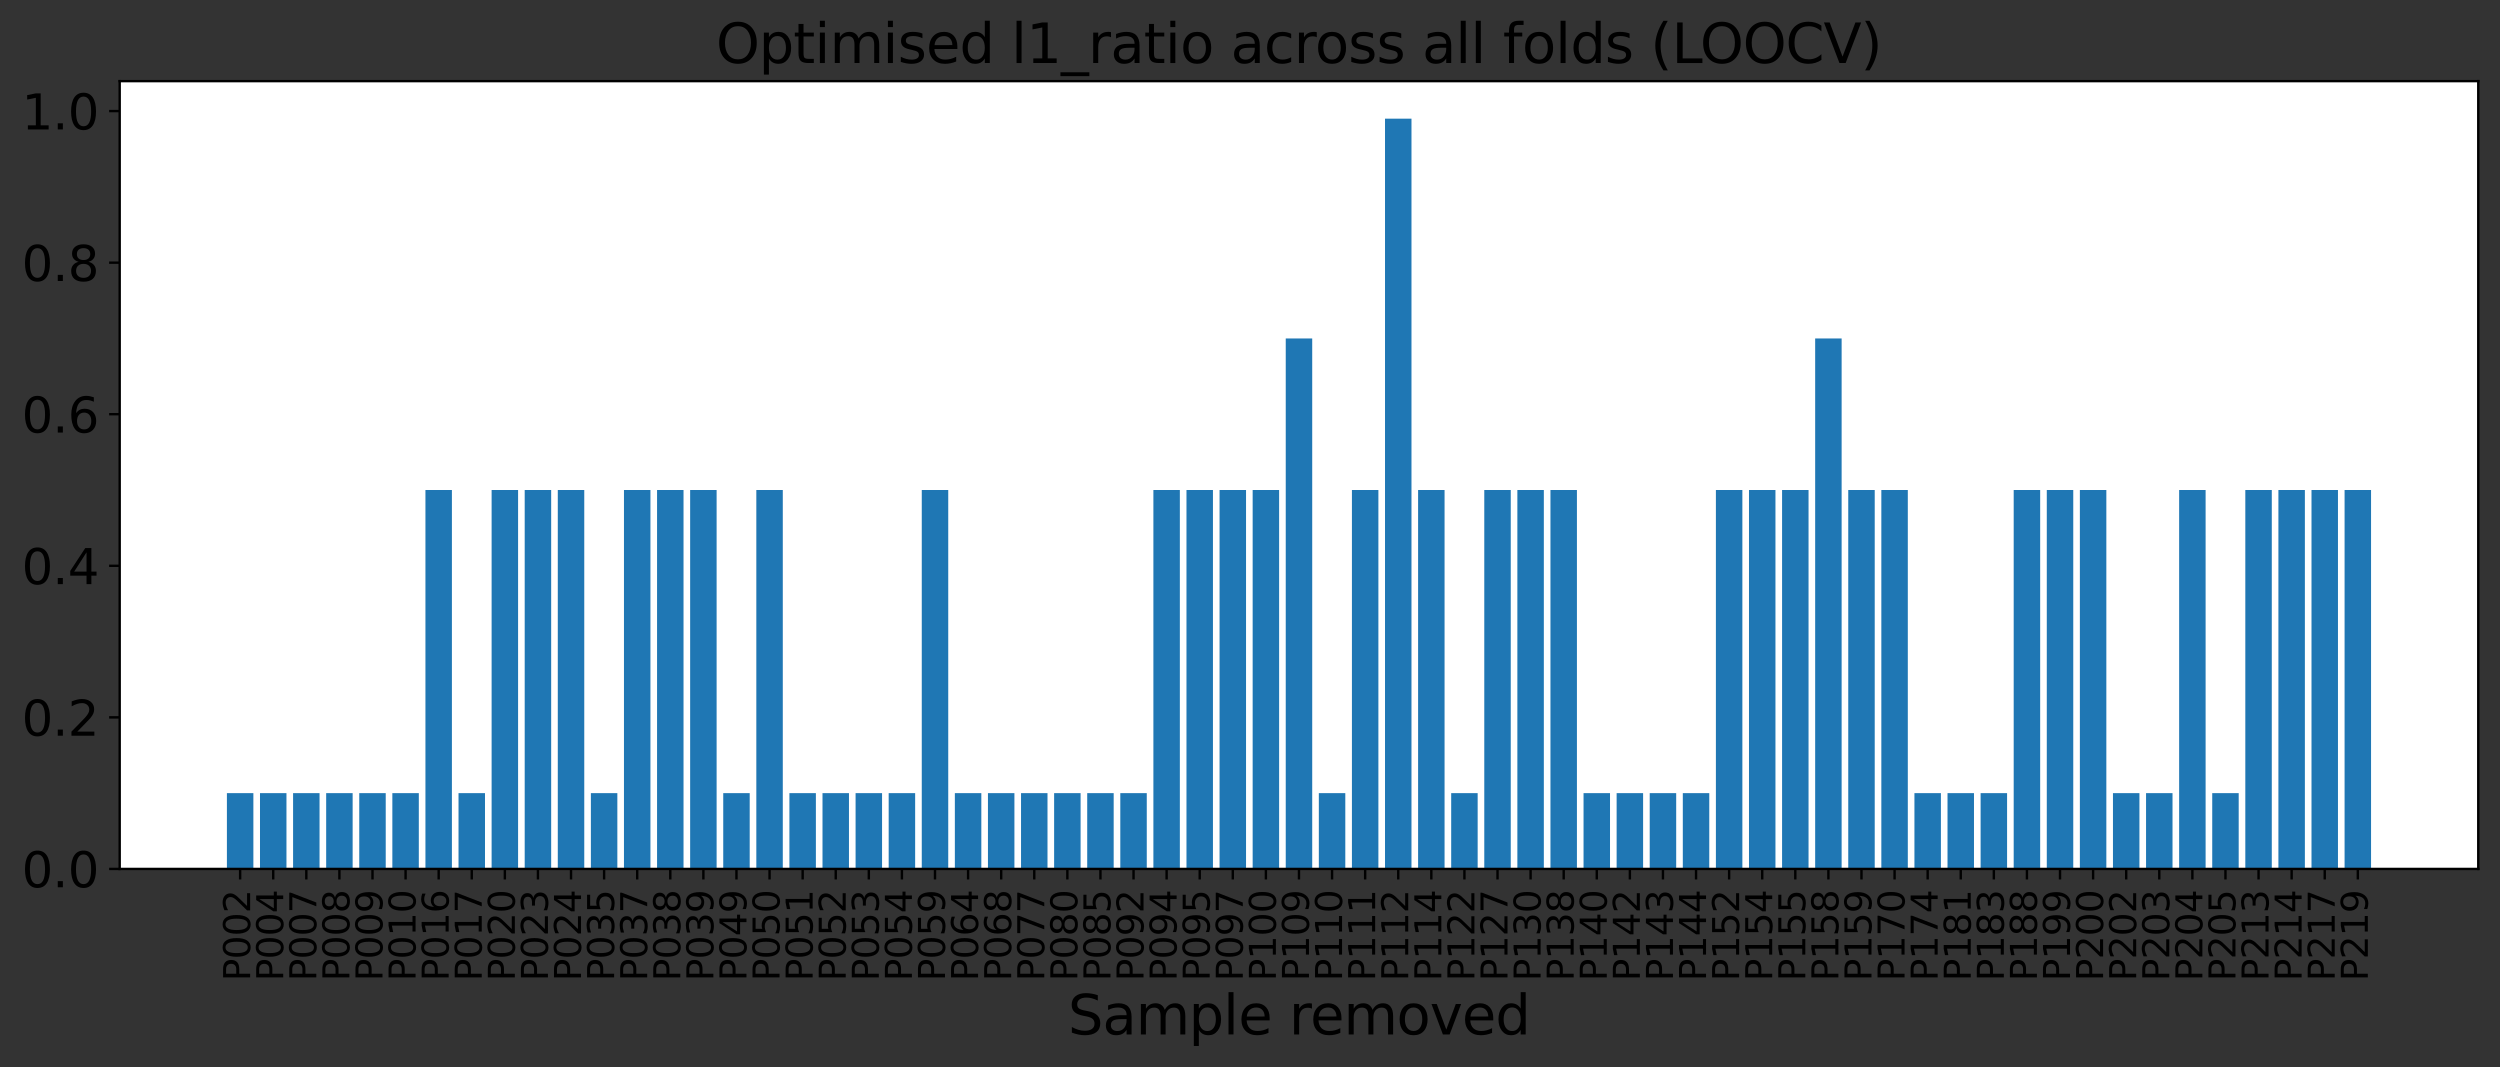 <?xml version="1.0" encoding="utf-8" standalone="no"?>
<!DOCTYPE svg PUBLIC "-//W3C//DTD SVG 1.1//EN"
  "http://www.w3.org/Graphics/SVG/1.1/DTD/svg11.dtd">
<svg xmlns:xlink="http://www.w3.org/1999/xlink" width="828.045pt" height="353.566pt" viewBox="0 0 828.045 353.566" xmlns="http://www.w3.org/2000/svg" version="1.1">
 <rect x="0" y="0" width="828.045" height="353.566" fill="#333333" stroke="none"/>
 <defs>
  <style type="text/css">*{stroke-linejoin: round; stroke-linecap: butt}</style>
 </defs>
 <g id="figure_1">
  <g id="patch_1">
   <path d="M 0 353.566 
L 828.045 353.566 
L 828.045 -0 
L 0 -0 
L 0 353.566 
z
" style="fill: none"/>
  </g>
  <g id="axes_1">
   <g id="patch_2">
    <path d="M 39.645 287.805 
L 820.845 287.805 
L 820.845 26.877 
L 39.645 26.877 
z
" style="fill: #ffffff"/>
   </g>
   <g id="patch_3">
    <path d="M 75.154 287.805 
L 83.922 287.805 
L 83.922 262.704 
L 75.154 262.704 
z
" clip-path="url(#p8ad2b283ba)" style="fill: #1f77b4"/>
   </g>
   <g id="patch_4">
    <path d="M 86.114 287.805 
L 94.881 287.805 
L 94.881 262.704 
L 86.114 262.704 
z
" clip-path="url(#p8ad2b283ba)" style="fill: #1f77b4"/>
   </g>
   <g id="patch_5">
    <path d="M 97.073 287.805 
L 105.841 287.805 
L 105.841 262.704 
L 97.073 262.704 
z
" clip-path="url(#p8ad2b283ba)" style="fill: #1f77b4"/>
   </g>
   <g id="patch_6">
    <path d="M 108.033 287.805 
L 116.801 287.805 
L 116.801 262.704 
L 108.033 262.704 
z
" clip-path="url(#p8ad2b283ba)" style="fill: #1f77b4"/>
   </g>
   <g id="patch_7">
    <path d="M 118.992 287.805 
L 127.76 287.805 
L 127.76 262.704 
L 118.992 262.704 
z
" clip-path="url(#p8ad2b283ba)" style="fill: #1f77b4"/>
   </g>
   <g id="patch_8">
    <path d="M 129.952 287.805 
L 138.72 287.805 
L 138.72 262.704 
L 129.952 262.704 
z
" clip-path="url(#p8ad2b283ba)" style="fill: #1f77b4"/>
   </g>
   <g id="patch_9">
    <path d="M 140.912 287.805 
L 149.679 287.805 
L 149.679 162.299 
L 140.912 162.299 
z
" clip-path="url(#p8ad2b283ba)" style="fill: #1f77b4"/>
   </g>
   <g id="patch_10">
    <path d="M 151.871 287.805 
L 160.639 287.805 
L 160.639 262.704 
L 151.871 262.704 
z
" clip-path="url(#p8ad2b283ba)" style="fill: #1f77b4"/>
   </g>
   <g id="patch_11">
    <path d="M 162.831 287.805 
L 171.599 287.805 
L 171.599 162.299 
L 162.831 162.299 
z
" clip-path="url(#p8ad2b283ba)" style="fill: #1f77b4"/>
   </g>
   <g id="patch_12">
    <path d="M 173.79 287.805 
L 182.558 287.805 
L 182.558 162.299 
L 173.79 162.299 
z
" clip-path="url(#p8ad2b283ba)" style="fill: #1f77b4"/>
   </g>
   <g id="patch_13">
    <path d="M 184.75 287.805 
L 193.518 287.805 
L 193.518 162.299 
L 184.75 162.299 
z
" clip-path="url(#p8ad2b283ba)" style="fill: #1f77b4"/>
   </g>
   <g id="patch_14">
    <path d="M 195.71 287.805 
L 204.477 287.805 
L 204.477 262.704 
L 195.71 262.704 
z
" clip-path="url(#p8ad2b283ba)" style="fill: #1f77b4"/>
   </g>
   <g id="patch_15">
    <path d="M 206.669 287.805 
L 215.437 287.805 
L 215.437 162.299 
L 206.669 162.299 
z
" clip-path="url(#p8ad2b283ba)" style="fill: #1f77b4"/>
   </g>
   <g id="patch_16">
    <path d="M 217.629 287.805 
L 226.397 287.805 
L 226.397 162.299 
L 217.629 162.299 
z
" clip-path="url(#p8ad2b283ba)" style="fill: #1f77b4"/>
   </g>
   <g id="patch_17">
    <path d="M 228.588 287.805 
L 237.356 287.805 
L 237.356 162.299 
L 228.588 162.299 
z
" clip-path="url(#p8ad2b283ba)" style="fill: #1f77b4"/>
   </g>
   <g id="patch_18">
    <path d="M 239.548 287.805 
L 248.316 287.805 
L 248.316 262.704 
L 239.548 262.704 
z
" clip-path="url(#p8ad2b283ba)" style="fill: #1f77b4"/>
   </g>
   <g id="patch_19">
    <path d="M 250.508 287.805 
L 259.275 287.805 
L 259.275 162.299 
L 250.508 162.299 
z
" clip-path="url(#p8ad2b283ba)" style="fill: #1f77b4"/>
   </g>
   <g id="patch_20">
    <path d="M 261.467 287.805 
L 270.235 287.805 
L 270.235 262.704 
L 261.467 262.704 
z
" clip-path="url(#p8ad2b283ba)" style="fill: #1f77b4"/>
   </g>
   <g id="patch_21">
    <path d="M 272.427 287.805 
L 281.194 287.805 
L 281.194 262.704 
L 272.427 262.704 
z
" clip-path="url(#p8ad2b283ba)" style="fill: #1f77b4"/>
   </g>
   <g id="patch_22">
    <path d="M 283.386 287.805 
L 292.154 287.805 
L 292.154 262.704 
L 283.386 262.704 
z
" clip-path="url(#p8ad2b283ba)" style="fill: #1f77b4"/>
   </g>
   <g id="patch_23">
    <path d="M 294.346 287.805 
L 303.114 287.805 
L 303.114 262.704 
L 294.346 262.704 
z
" clip-path="url(#p8ad2b283ba)" style="fill: #1f77b4"/>
   </g>
   <g id="patch_24">
    <path d="M 305.306 287.805 
L 314.073 287.805 
L 314.073 162.299 
L 305.306 162.299 
z
" clip-path="url(#p8ad2b283ba)" style="fill: #1f77b4"/>
   </g>
   <g id="patch_25">
    <path d="M 316.265 287.805 
L 325.033 287.805 
L 325.033 262.704 
L 316.265 262.704 
z
" clip-path="url(#p8ad2b283ba)" style="fill: #1f77b4"/>
   </g>
   <g id="patch_26">
    <path d="M 327.225 287.805 
L 335.992 287.805 
L 335.992 262.704 
L 327.225 262.704 
z
" clip-path="url(#p8ad2b283ba)" style="fill: #1f77b4"/>
   </g>
   <g id="patch_27">
    <path d="M 338.184 287.805 
L 346.952 287.805 
L 346.952 262.704 
L 338.184 262.704 
z
" clip-path="url(#p8ad2b283ba)" style="fill: #1f77b4"/>
   </g>
   <g id="patch_28">
    <path d="M 349.144 287.805 
L 357.912 287.805 
L 357.912 262.704 
L 349.144 262.704 
z
" clip-path="url(#p8ad2b283ba)" style="fill: #1f77b4"/>
   </g>
   <g id="patch_29">
    <path d="M 360.104 287.805 
L 368.871 287.805 
L 368.871 262.704 
L 360.104 262.704 
z
" clip-path="url(#p8ad2b283ba)" style="fill: #1f77b4"/>
   </g>
   <g id="patch_30">
    <path d="M 371.063 287.805 
L 379.831 287.805 
L 379.831 262.704 
L 371.063 262.704 
z
" clip-path="url(#p8ad2b283ba)" style="fill: #1f77b4"/>
   </g>
   <g id="patch_31">
    <path d="M 382.023 287.805 
L 390.79 287.805 
L 390.79 162.299 
L 382.023 162.299 
z
" clip-path="url(#p8ad2b283ba)" style="fill: #1f77b4"/>
   </g>
   <g id="patch_32">
    <path d="M 392.982 287.805 
L 401.75 287.805 
L 401.75 162.299 
L 392.982 162.299 
z
" clip-path="url(#p8ad2b283ba)" style="fill: #1f77b4"/>
   </g>
   <g id="patch_33">
    <path d="M 403.942 287.805 
L 412.71 287.805 
L 412.71 162.299 
L 403.942 162.299 
z
" clip-path="url(#p8ad2b283ba)" style="fill: #1f77b4"/>
   </g>
   <g id="patch_34">
    <path d="M 414.902 287.805 
L 423.669 287.805 
L 423.669 162.299 
L 414.902 162.299 
z
" clip-path="url(#p8ad2b283ba)" style="fill: #1f77b4"/>
   </g>
   <g id="patch_35">
    <path d="M 425.861 287.805 
L 434.629 287.805 
L 434.629 112.096 
L 425.861 112.096 
z
" clip-path="url(#p8ad2b283ba)" style="fill: #1f77b4"/>
   </g>
   <g id="patch_36">
    <path d="M 436.821 287.805 
L 445.588 287.805 
L 445.588 262.704 
L 436.821 262.704 
z
" clip-path="url(#p8ad2b283ba)" style="fill: #1f77b4"/>
   </g>
   <g id="patch_37">
    <path d="M 447.78 287.805 
L 456.548 287.805 
L 456.548 162.299 
L 447.78 162.299 
z
" clip-path="url(#p8ad2b283ba)" style="fill: #1f77b4"/>
   </g>
   <g id="patch_38">
    <path d="M 458.74 287.805 
L 467.508 287.805 
L 467.508 39.302 
L 458.74 39.302 
z
" clip-path="url(#p8ad2b283ba)" style="fill: #1f77b4"/>
   </g>
   <g id="patch_39">
    <path d="M 469.7 287.805 
L 478.467 287.805 
L 478.467 162.299 
L 469.7 162.299 
z
" clip-path="url(#p8ad2b283ba)" style="fill: #1f77b4"/>
   </g>
   <g id="patch_40">
    <path d="M 480.659 287.805 
L 489.427 287.805 
L 489.427 262.704 
L 480.659 262.704 
z
" clip-path="url(#p8ad2b283ba)" style="fill: #1f77b4"/>
   </g>
   <g id="patch_41">
    <path d="M 491.619 287.805 
L 500.386 287.805 
L 500.386 162.299 
L 491.619 162.299 
z
" clip-path="url(#p8ad2b283ba)" style="fill: #1f77b4"/>
   </g>
   <g id="patch_42">
    <path d="M 502.578 287.805 
L 511.346 287.805 
L 511.346 162.299 
L 502.578 162.299 
z
" clip-path="url(#p8ad2b283ba)" style="fill: #1f77b4"/>
   </g>
   <g id="patch_43">
    <path d="M 513.538 287.805 
L 522.306 287.805 
L 522.306 162.299 
L 513.538 162.299 
z
" clip-path="url(#p8ad2b283ba)" style="fill: #1f77b4"/>
   </g>
   <g id="patch_44">
    <path d="M 524.498 287.805 
L 533.265 287.805 
L 533.265 262.704 
L 524.498 262.704 
z
" clip-path="url(#p8ad2b283ba)" style="fill: #1f77b4"/>
   </g>
   <g id="patch_45">
    <path d="M 535.457 287.805 
L 544.225 287.805 
L 544.225 262.704 
L 535.457 262.704 
z
" clip-path="url(#p8ad2b283ba)" style="fill: #1f77b4"/>
   </g>
   <g id="patch_46">
    <path d="M 546.417 287.805 
L 555.184 287.805 
L 555.184 262.704 
L 546.417 262.704 
z
" clip-path="url(#p8ad2b283ba)" style="fill: #1f77b4"/>
   </g>
   <g id="patch_47">
    <path d="M 557.376 287.805 
L 566.144 287.805 
L 566.144 262.704 
L 557.376 262.704 
z
" clip-path="url(#p8ad2b283ba)" style="fill: #1f77b4"/>
   </g>
   <g id="patch_48">
    <path d="M 568.336 287.805 
L 577.104 287.805 
L 577.104 162.299 
L 568.336 162.299 
z
" clip-path="url(#p8ad2b283ba)" style="fill: #1f77b4"/>
   </g>
   <g id="patch_49">
    <path d="M 579.296 287.805 
L 588.063 287.805 
L 588.063 162.299 
L 579.296 162.299 
z
" clip-path="url(#p8ad2b283ba)" style="fill: #1f77b4"/>
   </g>
   <g id="patch_50">
    <path d="M 590.255 287.805 
L 599.023 287.805 
L 599.023 162.299 
L 590.255 162.299 
z
" clip-path="url(#p8ad2b283ba)" style="fill: #1f77b4"/>
   </g>
   <g id="patch_51">
    <path d="M 601.215 287.805 
L 609.982 287.805 
L 609.982 112.096 
L 601.215 112.096 
z
" clip-path="url(#p8ad2b283ba)" style="fill: #1f77b4"/>
   </g>
   <g id="patch_52">
    <path d="M 612.174 287.805 
L 620.942 287.805 
L 620.942 162.299 
L 612.174 162.299 
z
" clip-path="url(#p8ad2b283ba)" style="fill: #1f77b4"/>
   </g>
   <g id="patch_53">
    <path d="M 623.134 287.805 
L 631.902 287.805 
L 631.902 162.299 
L 623.134 162.299 
z
" clip-path="url(#p8ad2b283ba)" style="fill: #1f77b4"/>
   </g>
   <g id="patch_54">
    <path d="M 634.093 287.805 
L 642.861 287.805 
L 642.861 262.704 
L 634.093 262.704 
z
" clip-path="url(#p8ad2b283ba)" style="fill: #1f77b4"/>
   </g>
   <g id="patch_55">
    <path d="M 645.053 287.805 
L 653.821 287.805 
L 653.821 262.704 
L 645.053 262.704 
z
" clip-path="url(#p8ad2b283ba)" style="fill: #1f77b4"/>
   </g>
   <g id="patch_56">
    <path d="M 656.013 287.805 
L 664.78 287.805 
L 664.78 262.704 
L 656.013 262.704 
z
" clip-path="url(#p8ad2b283ba)" style="fill: #1f77b4"/>
   </g>
   <g id="patch_57">
    <path d="M 666.972 287.805 
L 675.74 287.805 
L 675.74 162.299 
L 666.972 162.299 
z
" clip-path="url(#p8ad2b283ba)" style="fill: #1f77b4"/>
   </g>
   <g id="patch_58">
    <path d="M 677.932 287.805 
L 686.7 287.805 
L 686.7 162.299 
L 677.932 162.299 
z
" clip-path="url(#p8ad2b283ba)" style="fill: #1f77b4"/>
   </g>
   <g id="patch_59">
    <path d="M 688.891 287.805 
L 697.659 287.805 
L 697.659 162.299 
L 688.891 162.299 
z
" clip-path="url(#p8ad2b283ba)" style="fill: #1f77b4"/>
   </g>
   <g id="patch_60">
    <path d="M 699.851 287.805 
L 708.619 287.805 
L 708.619 262.704 
L 699.851 262.704 
z
" clip-path="url(#p8ad2b283ba)" style="fill: #1f77b4"/>
   </g>
   <g id="patch_61">
    <path d="M 710.811 287.805 
L 719.578 287.805 
L 719.578 262.704 
L 710.811 262.704 
z
" clip-path="url(#p8ad2b283ba)" style="fill: #1f77b4"/>
   </g>
   <g id="patch_62">
    <path d="M 721.77 287.805 
L 730.538 287.805 
L 730.538 162.299 
L 721.77 162.299 
z
" clip-path="url(#p8ad2b283ba)" style="fill: #1f77b4"/>
   </g>
   <g id="patch_63">
    <path d="M 732.73 287.805 
L 741.498 287.805 
L 741.498 262.704 
L 732.73 262.704 
z
" clip-path="url(#p8ad2b283ba)" style="fill: #1f77b4"/>
   </g>
   <g id="patch_64">
    <path d="M 743.689 287.805 
L 752.457 287.805 
L 752.457 162.299 
L 743.689 162.299 
z
" clip-path="url(#p8ad2b283ba)" style="fill: #1f77b4"/>
   </g>
   <g id="patch_65">
    <path d="M 754.649 287.805 
L 763.417 287.805 
L 763.417 162.299 
L 754.649 162.299 
z
" clip-path="url(#p8ad2b283ba)" style="fill: #1f77b4"/>
   </g>
   <g id="patch_66">
    <path d="M 765.609 287.805 
L 774.376 287.805 
L 774.376 162.299 
L 765.609 162.299 
z
" clip-path="url(#p8ad2b283ba)" style="fill: #1f77b4"/>
   </g>
   <g id="patch_67">
    <path d="M 776.568 287.805 
L 785.336 287.805 
L 785.336 162.299 
L 776.568 162.299 
z
" clip-path="url(#p8ad2b283ba)" style="fill: #1f77b4"/>
   </g>
   <g id="matplotlib.axis_1">
    <g id="xtick_1">
     <g id="line2d_1">
      <defs>
       <path id="m58c7622372" d="M 0 0 
L 0 3.5 
" style="stroke: #000000; stroke-width: 0.8"/>
      </defs>
      <g>
       <use xlink:href="#m58c7622372" x="79.538" y="287.805" style="stroke: #000000; stroke-width: 0.8"/>
      </g>
     </g>
     <g id="text_1">
      <!-- P002 -->
      <g transform="translate(82.849 324.946) rotate(-90) scale(0.12 -0.12)">
       <defs>
        <path id="DejaVuSans-50" d="M 1259 4147 
L 1259 2394 
L 2053 2394 
Q 2494 2394 2734 2622 
Q 2975 2850 2975 3272 
Q 2975 3691 2734 3919 
Q 2494 4147 2053 4147 
L 1259 4147 
z
M 628 4666 
L 2053 4666 
Q 2838 4666 3239 4311 
Q 3641 3956 3641 3272 
Q 3641 2581 3239 2228 
Q 2838 1875 2053 1875 
L 1259 1875 
L 1259 0 
L 628 0 
L 628 4666 
z
" transform="scale(0.016)"/>
        <path id="DejaVuSans-30" d="M 2034 4250 
Q 1547 4250 1301 3770 
Q 1056 3291 1056 2328 
Q 1056 1369 1301 889 
Q 1547 409 2034 409 
Q 2525 409 2770 889 
Q 3016 1369 3016 2328 
Q 3016 3291 2770 3770 
Q 2525 4250 2034 4250 
z
M 2034 4750 
Q 2819 4750 3233 4129 
Q 3647 3509 3647 2328 
Q 3647 1150 3233 529 
Q 2819 -91 2034 -91 
Q 1250 -91 836 529 
Q 422 1150 422 2328 
Q 422 3509 836 4129 
Q 1250 4750 2034 4750 
z
" transform="scale(0.016)"/>
        <path id="DejaVuSans-32" d="M 1228 531 
L 3431 531 
L 3431 0 
L 469 0 
L 469 531 
Q 828 903 1448 1529 
Q 2069 2156 2228 2338 
Q 2531 2678 2651 2914 
Q 2772 3150 2772 3378 
Q 2772 3750 2511 3984 
Q 2250 4219 1831 4219 
Q 1534 4219 1204 4116 
Q 875 4013 500 3803 
L 500 4441 
Q 881 4594 1212 4672 
Q 1544 4750 1819 4750 
Q 2544 4750 2975 4387 
Q 3406 4025 3406 3419 
Q 3406 3131 3298 2873 
Q 3191 2616 2906 2266 
Q 2828 2175 2409 1742 
Q 1991 1309 1228 531 
z
" transform="scale(0.016)"/>
       </defs>
       <use xlink:href="#DejaVuSans-50"/>
       <use xlink:href="#DejaVuSans-30" x="60.303"/>
       <use xlink:href="#DejaVuSans-30" x="123.926"/>
       <use xlink:href="#DejaVuSans-32" x="187.549"/>
      </g>
     </g>
    </g>
    <g id="xtick_2">
     <g id="line2d_2">
      <g>
       <use xlink:href="#m58c7622372" x="90.498" y="287.805" style="stroke: #000000; stroke-width: 0.8"/>
      </g>
     </g>
     <g id="text_2">
      <!-- P004 -->
      <g transform="translate(93.809 324.946) rotate(-90) scale(0.12 -0.12)">
       <defs>
        <path id="DejaVuSans-34" d="M 2419 4116 
L 825 1625 
L 2419 1625 
L 2419 4116 
z
M 2253 4666 
L 3047 4666 
L 3047 1625 
L 3713 1625 
L 3713 1100 
L 3047 1100 
L 3047 0 
L 2419 0 
L 2419 1100 
L 313 1100 
L 313 1709 
L 2253 4666 
z
" transform="scale(0.016)"/>
       </defs>
       <use xlink:href="#DejaVuSans-50"/>
       <use xlink:href="#DejaVuSans-30" x="60.303"/>
       <use xlink:href="#DejaVuSans-30" x="123.926"/>
       <use xlink:href="#DejaVuSans-34" x="187.549"/>
      </g>
     </g>
    </g>
    <g id="xtick_3">
     <g id="line2d_3">
      <g>
       <use xlink:href="#m58c7622372" x="101.457" y="287.805" style="stroke: #000000; stroke-width: 0.8"/>
      </g>
     </g>
     <g id="text_3">
      <!-- P007 -->
      <g transform="translate(104.768 324.946) rotate(-90) scale(0.12 -0.12)">
       <defs>
        <path id="DejaVuSans-37" d="M 525 4666 
L 3525 4666 
L 3525 4397 
L 1831 0 
L 1172 0 
L 2766 4134 
L 525 4134 
L 525 4666 
z
" transform="scale(0.016)"/>
       </defs>
       <use xlink:href="#DejaVuSans-50"/>
       <use xlink:href="#DejaVuSans-30" x="60.303"/>
       <use xlink:href="#DejaVuSans-30" x="123.926"/>
       <use xlink:href="#DejaVuSans-37" x="187.549"/>
      </g>
     </g>
    </g>
    <g id="xtick_4">
     <g id="line2d_4">
      <g>
       <use xlink:href="#m58c7622372" x="112.417" y="287.805" style="stroke: #000000; stroke-width: 0.8"/>
      </g>
     </g>
     <g id="text_4">
      <!-- P008 -->
      <g transform="translate(115.728 324.946) rotate(-90) scale(0.12 -0.12)">
       <defs>
        <path id="DejaVuSans-38" d="M 2034 2216 
Q 1584 2216 1326 1975 
Q 1069 1734 1069 1313 
Q 1069 891 1326 650 
Q 1584 409 2034 409 
Q 2484 409 2743 651 
Q 3003 894 3003 1313 
Q 3003 1734 2745 1975 
Q 2488 2216 2034 2216 
z
M 1403 2484 
Q 997 2584 770 2862 
Q 544 3141 544 3541 
Q 544 4100 942 4425 
Q 1341 4750 2034 4750 
Q 2731 4750 3128 4425 
Q 3525 4100 3525 3541 
Q 3525 3141 3298 2862 
Q 3072 2584 2669 2484 
Q 3125 2378 3379 2068 
Q 3634 1759 3634 1313 
Q 3634 634 3220 271 
Q 2806 -91 2034 -91 
Q 1263 -91 848 271 
Q 434 634 434 1313 
Q 434 1759 690 2068 
Q 947 2378 1403 2484 
z
M 1172 3481 
Q 1172 3119 1398 2916 
Q 1625 2713 2034 2713 
Q 2441 2713 2670 2916 
Q 2900 3119 2900 3481 
Q 2900 3844 2670 4047 
Q 2441 4250 2034 4250 
Q 1625 4250 1398 4047 
Q 1172 3844 1172 3481 
z
" transform="scale(0.016)"/>
       </defs>
       <use xlink:href="#DejaVuSans-50"/>
       <use xlink:href="#DejaVuSans-30" x="60.303"/>
       <use xlink:href="#DejaVuSans-30" x="123.926"/>
       <use xlink:href="#DejaVuSans-38" x="187.549"/>
      </g>
     </g>
    </g>
    <g id="xtick_5">
     <g id="line2d_5">
      <g>
       <use xlink:href="#m58c7622372" x="123.376" y="287.805" style="stroke: #000000; stroke-width: 0.8"/>
      </g>
     </g>
     <g id="text_5">
      <!-- P009 -->
      <g transform="translate(126.688 324.946) rotate(-90) scale(0.12 -0.12)">
       <defs>
        <path id="DejaVuSans-39" d="M 703 97 
L 703 672 
Q 941 559 1184 500 
Q 1428 441 1663 441 
Q 2288 441 2617 861 
Q 2947 1281 2994 2138 
Q 2813 1869 2534 1725 
Q 2256 1581 1919 1581 
Q 1219 1581 811 2004 
Q 403 2428 403 3163 
Q 403 3881 828 4315 
Q 1253 4750 1959 4750 
Q 2769 4750 3195 4129 
Q 3622 3509 3622 2328 
Q 3622 1225 3098 567 
Q 2575 -91 1691 -91 
Q 1453 -91 1209 -44 
Q 966 3 703 97 
z
M 1959 2075 
Q 2384 2075 2632 2365 
Q 2881 2656 2881 3163 
Q 2881 3666 2632 3958 
Q 2384 4250 1959 4250 
Q 1534 4250 1286 3958 
Q 1038 3666 1038 3163 
Q 1038 2656 1286 2365 
Q 1534 2075 1959 2075 
z
" transform="scale(0.016)"/>
       </defs>
       <use xlink:href="#DejaVuSans-50"/>
       <use xlink:href="#DejaVuSans-30" x="60.303"/>
       <use xlink:href="#DejaVuSans-30" x="123.926"/>
       <use xlink:href="#DejaVuSans-39" x="187.549"/>
      </g>
     </g>
    </g>
    <g id="xtick_6">
     <g id="line2d_6">
      <g>
       <use xlink:href="#m58c7622372" x="134.336" y="287.805" style="stroke: #000000; stroke-width: 0.8"/>
      </g>
     </g>
     <g id="text_6">
      <!-- P010 -->
      <g transform="translate(137.647 324.946) rotate(-90) scale(0.12 -0.12)">
       <defs>
        <path id="DejaVuSans-31" d="M 794 531 
L 1825 531 
L 1825 4091 
L 703 3866 
L 703 4441 
L 1819 4666 
L 2450 4666 
L 2450 531 
L 3481 531 
L 3481 0 
L 794 0 
L 794 531 
z
" transform="scale(0.016)"/>
       </defs>
       <use xlink:href="#DejaVuSans-50"/>
       <use xlink:href="#DejaVuSans-30" x="60.303"/>
       <use xlink:href="#DejaVuSans-31" x="123.926"/>
       <use xlink:href="#DejaVuSans-30" x="187.549"/>
      </g>
     </g>
    </g>
    <g id="xtick_7">
     <g id="line2d_7">
      <g>
       <use xlink:href="#m58c7622372" x="145.296" y="287.805" style="stroke: #000000; stroke-width: 0.8"/>
      </g>
     </g>
     <g id="text_7">
      <!-- P016 -->
      <g transform="translate(148.607 324.946) rotate(-90) scale(0.12 -0.12)">
       <defs>
        <path id="DejaVuSans-36" d="M 2113 2584 
Q 1688 2584 1439 2293 
Q 1191 2003 1191 1497 
Q 1191 994 1439 701 
Q 1688 409 2113 409 
Q 2538 409 2786 701 
Q 3034 994 3034 1497 
Q 3034 2003 2786 2293 
Q 2538 2584 2113 2584 
z
M 3366 4563 
L 3366 3988 
Q 3128 4100 2886 4159 
Q 2644 4219 2406 4219 
Q 1781 4219 1451 3797 
Q 1122 3375 1075 2522 
Q 1259 2794 1537 2939 
Q 1816 3084 2150 3084 
Q 2853 3084 3261 2657 
Q 3669 2231 3669 1497 
Q 3669 778 3244 343 
Q 2819 -91 2113 -91 
Q 1303 -91 875 529 
Q 447 1150 447 2328 
Q 447 3434 972 4092 
Q 1497 4750 2381 4750 
Q 2619 4750 2861 4703 
Q 3103 4656 3366 4563 
z
" transform="scale(0.016)"/>
       </defs>
       <use xlink:href="#DejaVuSans-50"/>
       <use xlink:href="#DejaVuSans-30" x="60.303"/>
       <use xlink:href="#DejaVuSans-31" x="123.926"/>
       <use xlink:href="#DejaVuSans-36" x="187.549"/>
      </g>
     </g>
    </g>
    <g id="xtick_8">
     <g id="line2d_8">
      <g>
       <use xlink:href="#m58c7622372" x="156.255" y="287.805" style="stroke: #000000; stroke-width: 0.8"/>
      </g>
     </g>
     <g id="text_8">
      <!-- P017 -->
      <g transform="translate(159.566 324.946) rotate(-90) scale(0.12 -0.12)">
       <use xlink:href="#DejaVuSans-50"/>
       <use xlink:href="#DejaVuSans-30" x="60.303"/>
       <use xlink:href="#DejaVuSans-31" x="123.926"/>
       <use xlink:href="#DejaVuSans-37" x="187.549"/>
      </g>
     </g>
    </g>
    <g id="xtick_9">
     <g id="line2d_9">
      <g>
       <use xlink:href="#m58c7622372" x="167.215" y="287.805" style="stroke: #000000; stroke-width: 0.8"/>
      </g>
     </g>
     <g id="text_9">
      <!-- P020 -->
      <g transform="translate(170.526 324.946) rotate(-90) scale(0.12 -0.12)">
       <use xlink:href="#DejaVuSans-50"/>
       <use xlink:href="#DejaVuSans-30" x="60.303"/>
       <use xlink:href="#DejaVuSans-32" x="123.926"/>
       <use xlink:href="#DejaVuSans-30" x="187.549"/>
      </g>
     </g>
    </g>
    <g id="xtick_10">
     <g id="line2d_10">
      <g>
       <use xlink:href="#m58c7622372" x="178.174" y="287.805" style="stroke: #000000; stroke-width: 0.8"/>
      </g>
     </g>
     <g id="text_10">
      <!-- P023 -->
      <g transform="translate(181.486 324.946) rotate(-90) scale(0.12 -0.12)">
       <defs>
        <path id="DejaVuSans-33" d="M 2597 2516 
Q 3050 2419 3304 2112 
Q 3559 1806 3559 1356 
Q 3559 666 3084 287 
Q 2609 -91 1734 -91 
Q 1441 -91 1130 -33 
Q 819 25 488 141 
L 488 750 
Q 750 597 1062 519 
Q 1375 441 1716 441 
Q 2309 441 2620 675 
Q 2931 909 2931 1356 
Q 2931 1769 2642 2001 
Q 2353 2234 1838 2234 
L 1294 2234 
L 1294 2753 
L 1863 2753 
Q 2328 2753 2575 2939 
Q 2822 3125 2822 3475 
Q 2822 3834 2567 4026 
Q 2313 4219 1838 4219 
Q 1578 4219 1281 4162 
Q 984 4106 628 3988 
L 628 4550 
Q 988 4650 1302 4700 
Q 1616 4750 1894 4750 
Q 2613 4750 3031 4423 
Q 3450 4097 3450 3541 
Q 3450 3153 3228 2886 
Q 3006 2619 2597 2516 
z
" transform="scale(0.016)"/>
       </defs>
       <use xlink:href="#DejaVuSans-50"/>
       <use xlink:href="#DejaVuSans-30" x="60.303"/>
       <use xlink:href="#DejaVuSans-32" x="123.926"/>
       <use xlink:href="#DejaVuSans-33" x="187.549"/>
      </g>
     </g>
    </g>
    <g id="xtick_11">
     <g id="line2d_11">
      <g>
       <use xlink:href="#m58c7622372" x="189.134" y="287.805" style="stroke: #000000; stroke-width: 0.8"/>
      </g>
     </g>
     <g id="text_11">
      <!-- P024 -->
      <g transform="translate(192.445 324.946) rotate(-90) scale(0.12 -0.12)">
       <use xlink:href="#DejaVuSans-50"/>
       <use xlink:href="#DejaVuSans-30" x="60.303"/>
       <use xlink:href="#DejaVuSans-32" x="123.926"/>
       <use xlink:href="#DejaVuSans-34" x="187.549"/>
      </g>
     </g>
    </g>
    <g id="xtick_12">
     <g id="line2d_12">
      <g>
       <use xlink:href="#m58c7622372" x="200.093" y="287.805" style="stroke: #000000; stroke-width: 0.8"/>
      </g>
     </g>
     <g id="text_12">
      <!-- P035 -->
      <g transform="translate(203.405 324.946) rotate(-90) scale(0.12 -0.12)">
       <defs>
        <path id="DejaVuSans-35" d="M 691 4666 
L 3169 4666 
L 3169 4134 
L 1269 4134 
L 1269 2991 
Q 1406 3038 1543 3061 
Q 1681 3084 1819 3084 
Q 2600 3084 3056 2656 
Q 3513 2228 3513 1497 
Q 3513 744 3044 326 
Q 2575 -91 1722 -91 
Q 1428 -91 1123 -41 
Q 819 9 494 109 
L 494 744 
Q 775 591 1075 516 
Q 1375 441 1709 441 
Q 2250 441 2565 725 
Q 2881 1009 2881 1497 
Q 2881 1984 2565 2268 
Q 2250 2553 1709 2553 
Q 1456 2553 1204 2497 
Q 953 2441 691 2322 
L 691 4666 
z
" transform="scale(0.016)"/>
       </defs>
       <use xlink:href="#DejaVuSans-50"/>
       <use xlink:href="#DejaVuSans-30" x="60.303"/>
       <use xlink:href="#DejaVuSans-33" x="123.926"/>
       <use xlink:href="#DejaVuSans-35" x="187.549"/>
      </g>
     </g>
    </g>
    <g id="xtick_13">
     <g id="line2d_13">
      <g>
       <use xlink:href="#m58c7622372" x="211.053" y="287.805" style="stroke: #000000; stroke-width: 0.8"/>
      </g>
     </g>
     <g id="text_13">
      <!-- P037 -->
      <g transform="translate(214.364 324.946) rotate(-90) scale(0.12 -0.12)">
       <use xlink:href="#DejaVuSans-50"/>
       <use xlink:href="#DejaVuSans-30" x="60.303"/>
       <use xlink:href="#DejaVuSans-33" x="123.926"/>
       <use xlink:href="#DejaVuSans-37" x="187.549"/>
      </g>
     </g>
    </g>
    <g id="xtick_14">
     <g id="line2d_14">
      <g>
       <use xlink:href="#m58c7622372" x="222.013" y="287.805" style="stroke: #000000; stroke-width: 0.8"/>
      </g>
     </g>
     <g id="text_14">
      <!-- P038 -->
      <g transform="translate(225.324 324.946) rotate(-90) scale(0.12 -0.12)">
       <use xlink:href="#DejaVuSans-50"/>
       <use xlink:href="#DejaVuSans-30" x="60.303"/>
       <use xlink:href="#DejaVuSans-33" x="123.926"/>
       <use xlink:href="#DejaVuSans-38" x="187.549"/>
      </g>
     </g>
    </g>
    <g id="xtick_15">
     <g id="line2d_15">
      <g>
       <use xlink:href="#m58c7622372" x="232.972" y="287.805" style="stroke: #000000; stroke-width: 0.8"/>
      </g>
     </g>
     <g id="text_15">
      <!-- P039 -->
      <g transform="translate(236.284 324.946) rotate(-90) scale(0.12 -0.12)">
       <use xlink:href="#DejaVuSans-50"/>
       <use xlink:href="#DejaVuSans-30" x="60.303"/>
       <use xlink:href="#DejaVuSans-33" x="123.926"/>
       <use xlink:href="#DejaVuSans-39" x="187.549"/>
      </g>
     </g>
    </g>
    <g id="xtick_16">
     <g id="line2d_16">
      <g>
       <use xlink:href="#m58c7622372" x="243.932" y="287.805" style="stroke: #000000; stroke-width: 0.8"/>
      </g>
     </g>
     <g id="text_16">
      <!-- P049 -->
      <g transform="translate(247.243 324.946) rotate(-90) scale(0.12 -0.12)">
       <use xlink:href="#DejaVuSans-50"/>
       <use xlink:href="#DejaVuSans-30" x="60.303"/>
       <use xlink:href="#DejaVuSans-34" x="123.926"/>
       <use xlink:href="#DejaVuSans-39" x="187.549"/>
      </g>
     </g>
    </g>
    <g id="xtick_17">
     <g id="line2d_17">
      <g>
       <use xlink:href="#m58c7622372" x="254.891" y="287.805" style="stroke: #000000; stroke-width: 0.8"/>
      </g>
     </g>
     <g id="text_17">
      <!-- P050 -->
      <g transform="translate(258.203 324.946) rotate(-90) scale(0.12 -0.12)">
       <use xlink:href="#DejaVuSans-50"/>
       <use xlink:href="#DejaVuSans-30" x="60.303"/>
       <use xlink:href="#DejaVuSans-35" x="123.926"/>
       <use xlink:href="#DejaVuSans-30" x="187.549"/>
      </g>
     </g>
    </g>
    <g id="xtick_18">
     <g id="line2d_18">
      <g>
       <use xlink:href="#m58c7622372" x="265.851" y="287.805" style="stroke: #000000; stroke-width: 0.8"/>
      </g>
     </g>
     <g id="text_18">
      <!-- P051 -->
      <g transform="translate(269.162 324.946) rotate(-90) scale(0.12 -0.12)">
       <use xlink:href="#DejaVuSans-50"/>
       <use xlink:href="#DejaVuSans-30" x="60.303"/>
       <use xlink:href="#DejaVuSans-35" x="123.926"/>
       <use xlink:href="#DejaVuSans-31" x="187.549"/>
      </g>
     </g>
    </g>
    <g id="xtick_19">
     <g id="line2d_19">
      <g>
       <use xlink:href="#m58c7622372" x="276.811" y="287.805" style="stroke: #000000; stroke-width: 0.8"/>
      </g>
     </g>
     <g id="text_19">
      <!-- P052 -->
      <g transform="translate(280.122 324.946) rotate(-90) scale(0.12 -0.12)">
       <use xlink:href="#DejaVuSans-50"/>
       <use xlink:href="#DejaVuSans-30" x="60.303"/>
       <use xlink:href="#DejaVuSans-35" x="123.926"/>
       <use xlink:href="#DejaVuSans-32" x="187.549"/>
      </g>
     </g>
    </g>
    <g id="xtick_20">
     <g id="line2d_20">
      <g>
       <use xlink:href="#m58c7622372" x="287.77" y="287.805" style="stroke: #000000; stroke-width: 0.8"/>
      </g>
     </g>
     <g id="text_20">
      <!-- P053 -->
      <g transform="translate(291.082 324.946) rotate(-90) scale(0.12 -0.12)">
       <use xlink:href="#DejaVuSans-50"/>
       <use xlink:href="#DejaVuSans-30" x="60.303"/>
       <use xlink:href="#DejaVuSans-35" x="123.926"/>
       <use xlink:href="#DejaVuSans-33" x="187.549"/>
      </g>
     </g>
    </g>
    <g id="xtick_21">
     <g id="line2d_21">
      <g>
       <use xlink:href="#m58c7622372" x="298.73" y="287.805" style="stroke: #000000; stroke-width: 0.8"/>
      </g>
     </g>
     <g id="text_21">
      <!-- P054 -->
      <g transform="translate(302.041 324.946) rotate(-90) scale(0.12 -0.12)">
       <use xlink:href="#DejaVuSans-50"/>
       <use xlink:href="#DejaVuSans-30" x="60.303"/>
       <use xlink:href="#DejaVuSans-35" x="123.926"/>
       <use xlink:href="#DejaVuSans-34" x="187.549"/>
      </g>
     </g>
    </g>
    <g id="xtick_22">
     <g id="line2d_22">
      <g>
       <use xlink:href="#m58c7622372" x="309.689" y="287.805" style="stroke: #000000; stroke-width: 0.8"/>
      </g>
     </g>
     <g id="text_22">
      <!-- P059 -->
      <g transform="translate(313.001 324.946) rotate(-90) scale(0.12 -0.12)">
       <use xlink:href="#DejaVuSans-50"/>
       <use xlink:href="#DejaVuSans-30" x="60.303"/>
       <use xlink:href="#DejaVuSans-35" x="123.926"/>
       <use xlink:href="#DejaVuSans-39" x="187.549"/>
      </g>
     </g>
    </g>
    <g id="xtick_23">
     <g id="line2d_23">
      <g>
       <use xlink:href="#m58c7622372" x="320.649" y="287.805" style="stroke: #000000; stroke-width: 0.8"/>
      </g>
     </g>
     <g id="text_23">
      <!-- P064 -->
      <g transform="translate(323.96 324.946) rotate(-90) scale(0.12 -0.12)">
       <use xlink:href="#DejaVuSans-50"/>
       <use xlink:href="#DejaVuSans-30" x="60.303"/>
       <use xlink:href="#DejaVuSans-36" x="123.926"/>
       <use xlink:href="#DejaVuSans-34" x="187.549"/>
      </g>
     </g>
    </g>
    <g id="xtick_24">
     <g id="line2d_24">
      <g>
       <use xlink:href="#m58c7622372" x="331.609" y="287.805" style="stroke: #000000; stroke-width: 0.8"/>
      </g>
     </g>
     <g id="text_24">
      <!-- P068 -->
      <g transform="translate(334.92 324.946) rotate(-90) scale(0.12 -0.12)">
       <use xlink:href="#DejaVuSans-50"/>
       <use xlink:href="#DejaVuSans-30" x="60.303"/>
       <use xlink:href="#DejaVuSans-36" x="123.926"/>
       <use xlink:href="#DejaVuSans-38" x="187.549"/>
      </g>
     </g>
    </g>
    <g id="xtick_25">
     <g id="line2d_25">
      <g>
       <use xlink:href="#m58c7622372" x="342.568" y="287.805" style="stroke: #000000; stroke-width: 0.8"/>
      </g>
     </g>
     <g id="text_25">
      <!-- P077 -->
      <g transform="translate(345.879 324.946) rotate(-90) scale(0.12 -0.12)">
       <use xlink:href="#DejaVuSans-50"/>
       <use xlink:href="#DejaVuSans-30" x="60.303"/>
       <use xlink:href="#DejaVuSans-37" x="123.926"/>
       <use xlink:href="#DejaVuSans-37" x="187.549"/>
      </g>
     </g>
    </g>
    <g id="xtick_26">
     <g id="line2d_26">
      <g>
       <use xlink:href="#m58c7622372" x="353.528" y="287.805" style="stroke: #000000; stroke-width: 0.8"/>
      </g>
     </g>
     <g id="text_26">
      <!-- P080 -->
      <g transform="translate(356.839 324.946) rotate(-90) scale(0.12 -0.12)">
       <use xlink:href="#DejaVuSans-50"/>
       <use xlink:href="#DejaVuSans-30" x="60.303"/>
       <use xlink:href="#DejaVuSans-38" x="123.926"/>
       <use xlink:href="#DejaVuSans-30" x="187.549"/>
      </g>
     </g>
    </g>
    <g id="xtick_27">
     <g id="line2d_27">
      <g>
       <use xlink:href="#m58c7622372" x="364.487" y="287.805" style="stroke: #000000; stroke-width: 0.8"/>
      </g>
     </g>
     <g id="text_27">
      <!-- P085 -->
      <g transform="translate(367.799 324.946) rotate(-90) scale(0.12 -0.12)">
       <use xlink:href="#DejaVuSans-50"/>
       <use xlink:href="#DejaVuSans-30" x="60.303"/>
       <use xlink:href="#DejaVuSans-38" x="123.926"/>
       <use xlink:href="#DejaVuSans-35" x="187.549"/>
      </g>
     </g>
    </g>
    <g id="xtick_28">
     <g id="line2d_28">
      <g>
       <use xlink:href="#m58c7622372" x="375.447" y="287.805" style="stroke: #000000; stroke-width: 0.8"/>
      </g>
     </g>
     <g id="text_28">
      <!-- P092 -->
      <g transform="translate(378.758 324.946) rotate(-90) scale(0.12 -0.12)">
       <use xlink:href="#DejaVuSans-50"/>
       <use xlink:href="#DejaVuSans-30" x="60.303"/>
       <use xlink:href="#DejaVuSans-39" x="123.926"/>
       <use xlink:href="#DejaVuSans-32" x="187.549"/>
      </g>
     </g>
    </g>
    <g id="xtick_29">
     <g id="line2d_29">
      <g>
       <use xlink:href="#m58c7622372" x="386.407" y="287.805" style="stroke: #000000; stroke-width: 0.8"/>
      </g>
     </g>
     <g id="text_29">
      <!-- P094 -->
      <g transform="translate(389.718 324.946) rotate(-90) scale(0.12 -0.12)">
       <use xlink:href="#DejaVuSans-50"/>
       <use xlink:href="#DejaVuSans-30" x="60.303"/>
       <use xlink:href="#DejaVuSans-39" x="123.926"/>
       <use xlink:href="#DejaVuSans-34" x="187.549"/>
      </g>
     </g>
    </g>
    <g id="xtick_30">
     <g id="line2d_30">
      <g>
       <use xlink:href="#m58c7622372" x="397.366" y="287.805" style="stroke: #000000; stroke-width: 0.8"/>
      </g>
     </g>
     <g id="text_30">
      <!-- P095 -->
      <g transform="translate(400.677 324.946) rotate(-90) scale(0.12 -0.12)">
       <use xlink:href="#DejaVuSans-50"/>
       <use xlink:href="#DejaVuSans-30" x="60.303"/>
       <use xlink:href="#DejaVuSans-39" x="123.926"/>
       <use xlink:href="#DejaVuSans-35" x="187.549"/>
      </g>
     </g>
    </g>
    <g id="xtick_31">
     <g id="line2d_31">
      <g>
       <use xlink:href="#m58c7622372" x="408.326" y="287.805" style="stroke: #000000; stroke-width: 0.8"/>
      </g>
     </g>
     <g id="text_31">
      <!-- P097 -->
      <g transform="translate(411.637 324.946) rotate(-90) scale(0.12 -0.12)">
       <use xlink:href="#DejaVuSans-50"/>
       <use xlink:href="#DejaVuSans-30" x="60.303"/>
       <use xlink:href="#DejaVuSans-39" x="123.926"/>
       <use xlink:href="#DejaVuSans-37" x="187.549"/>
      </g>
     </g>
    </g>
    <g id="xtick_32">
     <g id="line2d_32">
      <g>
       <use xlink:href="#m58c7622372" x="419.285" y="287.805" style="stroke: #000000; stroke-width: 0.8"/>
      </g>
     </g>
     <g id="text_32">
      <!-- P100 -->
      <g transform="translate(422.597 324.946) rotate(-90) scale(0.12 -0.12)">
       <use xlink:href="#DejaVuSans-50"/>
       <use xlink:href="#DejaVuSans-31" x="60.303"/>
       <use xlink:href="#DejaVuSans-30" x="123.926"/>
       <use xlink:href="#DejaVuSans-30" x="187.549"/>
      </g>
     </g>
    </g>
    <g id="xtick_33">
     <g id="line2d_33">
      <g>
       <use xlink:href="#m58c7622372" x="430.245" y="287.805" style="stroke: #000000; stroke-width: 0.8"/>
      </g>
     </g>
     <g id="text_33">
      <!-- P109 -->
      <g transform="translate(433.556 324.946) rotate(-90) scale(0.12 -0.12)">
       <use xlink:href="#DejaVuSans-50"/>
       <use xlink:href="#DejaVuSans-31" x="60.303"/>
       <use xlink:href="#DejaVuSans-30" x="123.926"/>
       <use xlink:href="#DejaVuSans-39" x="187.549"/>
      </g>
     </g>
    </g>
    <g id="xtick_34">
     <g id="line2d_34">
      <g>
       <use xlink:href="#m58c7622372" x="441.205" y="287.805" style="stroke: #000000; stroke-width: 0.8"/>
      </g>
     </g>
     <g id="text_34">
      <!-- P110 -->
      <g transform="translate(444.516 324.946) rotate(-90) scale(0.12 -0.12)">
       <use xlink:href="#DejaVuSans-50"/>
       <use xlink:href="#DejaVuSans-31" x="60.303"/>
       <use xlink:href="#DejaVuSans-31" x="123.926"/>
       <use xlink:href="#DejaVuSans-30" x="187.549"/>
      </g>
     </g>
    </g>
    <g id="xtick_35">
     <g id="line2d_35">
      <g>
       <use xlink:href="#m58c7622372" x="452.164" y="287.805" style="stroke: #000000; stroke-width: 0.8"/>
      </g>
     </g>
     <g id="text_35">
      <!-- P111 -->
      <g transform="translate(455.475 324.946) rotate(-90) scale(0.12 -0.12)">
       <use xlink:href="#DejaVuSans-50"/>
       <use xlink:href="#DejaVuSans-31" x="60.303"/>
       <use xlink:href="#DejaVuSans-31" x="123.926"/>
       <use xlink:href="#DejaVuSans-31" x="187.549"/>
      </g>
     </g>
    </g>
    <g id="xtick_36">
     <g id="line2d_36">
      <g>
       <use xlink:href="#m58c7622372" x="463.124" y="287.805" style="stroke: #000000; stroke-width: 0.8"/>
      </g>
     </g>
     <g id="text_36">
      <!-- P112 -->
      <g transform="translate(466.435 324.946) rotate(-90) scale(0.12 -0.12)">
       <use xlink:href="#DejaVuSans-50"/>
       <use xlink:href="#DejaVuSans-31" x="60.303"/>
       <use xlink:href="#DejaVuSans-31" x="123.926"/>
       <use xlink:href="#DejaVuSans-32" x="187.549"/>
      </g>
     </g>
    </g>
    <g id="xtick_37">
     <g id="line2d_37">
      <g>
       <use xlink:href="#m58c7622372" x="474.083" y="287.805" style="stroke: #000000; stroke-width: 0.8"/>
      </g>
     </g>
     <g id="text_37">
      <!-- P114 -->
      <g transform="translate(477.395 324.946) rotate(-90) scale(0.12 -0.12)">
       <use xlink:href="#DejaVuSans-50"/>
       <use xlink:href="#DejaVuSans-31" x="60.303"/>
       <use xlink:href="#DejaVuSans-31" x="123.926"/>
       <use xlink:href="#DejaVuSans-34" x="187.549"/>
      </g>
     </g>
    </g>
    <g id="xtick_38">
     <g id="line2d_38">
      <g>
       <use xlink:href="#m58c7622372" x="485.043" y="287.805" style="stroke: #000000; stroke-width: 0.8"/>
      </g>
     </g>
     <g id="text_38">
      <!-- P122 -->
      <g transform="translate(488.354 324.946) rotate(-90) scale(0.12 -0.12)">
       <use xlink:href="#DejaVuSans-50"/>
       <use xlink:href="#DejaVuSans-31" x="60.303"/>
       <use xlink:href="#DejaVuSans-32" x="123.926"/>
       <use xlink:href="#DejaVuSans-32" x="187.549"/>
      </g>
     </g>
    </g>
    <g id="xtick_39">
     <g id="line2d_39">
      <g>
       <use xlink:href="#m58c7622372" x="496.003" y="287.805" style="stroke: #000000; stroke-width: 0.8"/>
      </g>
     </g>
     <g id="text_39">
      <!-- P127 -->
      <g transform="translate(499.314 324.946) rotate(-90) scale(0.12 -0.12)">
       <use xlink:href="#DejaVuSans-50"/>
       <use xlink:href="#DejaVuSans-31" x="60.303"/>
       <use xlink:href="#DejaVuSans-32" x="123.926"/>
       <use xlink:href="#DejaVuSans-37" x="187.549"/>
      </g>
     </g>
    </g>
    <g id="xtick_40">
     <g id="line2d_40">
      <g>
       <use xlink:href="#m58c7622372" x="506.962" y="287.805" style="stroke: #000000; stroke-width: 0.8"/>
      </g>
     </g>
     <g id="text_40">
      <!-- P130 -->
      <g transform="translate(510.273 324.946) rotate(-90) scale(0.12 -0.12)">
       <use xlink:href="#DejaVuSans-50"/>
       <use xlink:href="#DejaVuSans-31" x="60.303"/>
       <use xlink:href="#DejaVuSans-33" x="123.926"/>
       <use xlink:href="#DejaVuSans-30" x="187.549"/>
      </g>
     </g>
    </g>
    <g id="xtick_41">
     <g id="line2d_41">
      <g>
       <use xlink:href="#m58c7622372" x="517.922" y="287.805" style="stroke: #000000; stroke-width: 0.8"/>
      </g>
     </g>
     <g id="text_41">
      <!-- P138 -->
      <g transform="translate(521.233 324.946) rotate(-90) scale(0.12 -0.12)">
       <use xlink:href="#DejaVuSans-50"/>
       <use xlink:href="#DejaVuSans-31" x="60.303"/>
       <use xlink:href="#DejaVuSans-33" x="123.926"/>
       <use xlink:href="#DejaVuSans-38" x="187.549"/>
      </g>
     </g>
    </g>
    <g id="xtick_42">
     <g id="line2d_42">
      <g>
       <use xlink:href="#m58c7622372" x="528.881" y="287.805" style="stroke: #000000; stroke-width: 0.8"/>
      </g>
     </g>
     <g id="text_42">
      <!-- P140 -->
      <g transform="translate(532.193 324.946) rotate(-90) scale(0.12 -0.12)">
       <use xlink:href="#DejaVuSans-50"/>
       <use xlink:href="#DejaVuSans-31" x="60.303"/>
       <use xlink:href="#DejaVuSans-34" x="123.926"/>
       <use xlink:href="#DejaVuSans-30" x="187.549"/>
      </g>
     </g>
    </g>
    <g id="xtick_43">
     <g id="line2d_43">
      <g>
       <use xlink:href="#m58c7622372" x="539.841" y="287.805" style="stroke: #000000; stroke-width: 0.8"/>
      </g>
     </g>
     <g id="text_43">
      <!-- P142 -->
      <g transform="translate(543.152 324.946) rotate(-90) scale(0.12 -0.12)">
       <use xlink:href="#DejaVuSans-50"/>
       <use xlink:href="#DejaVuSans-31" x="60.303"/>
       <use xlink:href="#DejaVuSans-34" x="123.926"/>
       <use xlink:href="#DejaVuSans-32" x="187.549"/>
      </g>
     </g>
    </g>
    <g id="xtick_44">
     <g id="line2d_44">
      <g>
       <use xlink:href="#m58c7622372" x="550.801" y="287.805" style="stroke: #000000; stroke-width: 0.8"/>
      </g>
     </g>
     <g id="text_44">
      <!-- P143 -->
      <g transform="translate(554.112 324.946) rotate(-90) scale(0.12 -0.12)">
       <use xlink:href="#DejaVuSans-50"/>
       <use xlink:href="#DejaVuSans-31" x="60.303"/>
       <use xlink:href="#DejaVuSans-34" x="123.926"/>
       <use xlink:href="#DejaVuSans-33" x="187.549"/>
      </g>
     </g>
    </g>
    <g id="xtick_45">
     <g id="line2d_45">
      <g>
       <use xlink:href="#m58c7622372" x="561.76" y="287.805" style="stroke: #000000; stroke-width: 0.8"/>
      </g>
     </g>
     <g id="text_45">
      <!-- P144 -->
      <g transform="translate(565.071 324.946) rotate(-90) scale(0.12 -0.12)">
       <use xlink:href="#DejaVuSans-50"/>
       <use xlink:href="#DejaVuSans-31" x="60.303"/>
       <use xlink:href="#DejaVuSans-34" x="123.926"/>
       <use xlink:href="#DejaVuSans-34" x="187.549"/>
      </g>
     </g>
    </g>
    <g id="xtick_46">
     <g id="line2d_46">
      <g>
       <use xlink:href="#m58c7622372" x="572.72" y="287.805" style="stroke: #000000; stroke-width: 0.8"/>
      </g>
     </g>
     <g id="text_46">
      <!-- P152 -->
      <g transform="translate(576.031 324.946) rotate(-90) scale(0.12 -0.12)">
       <use xlink:href="#DejaVuSans-50"/>
       <use xlink:href="#DejaVuSans-31" x="60.303"/>
       <use xlink:href="#DejaVuSans-35" x="123.926"/>
       <use xlink:href="#DejaVuSans-32" x="187.549"/>
      </g>
     </g>
    </g>
    <g id="xtick_47">
     <g id="line2d_47">
      <g>
       <use xlink:href="#m58c7622372" x="583.679" y="287.805" style="stroke: #000000; stroke-width: 0.8"/>
      </g>
     </g>
     <g id="text_47">
      <!-- P154 -->
      <g transform="translate(586.991 324.946) rotate(-90) scale(0.12 -0.12)">
       <use xlink:href="#DejaVuSans-50"/>
       <use xlink:href="#DejaVuSans-31" x="60.303"/>
       <use xlink:href="#DejaVuSans-35" x="123.926"/>
       <use xlink:href="#DejaVuSans-34" x="187.549"/>
      </g>
     </g>
    </g>
    <g id="xtick_48">
     <g id="line2d_48">
      <g>
       <use xlink:href="#m58c7622372" x="594.639" y="287.805" style="stroke: #000000; stroke-width: 0.8"/>
      </g>
     </g>
     <g id="text_48">
      <!-- P155 -->
      <g transform="translate(597.95 324.946) rotate(-90) scale(0.12 -0.12)">
       <use xlink:href="#DejaVuSans-50"/>
       <use xlink:href="#DejaVuSans-31" x="60.303"/>
       <use xlink:href="#DejaVuSans-35" x="123.926"/>
       <use xlink:href="#DejaVuSans-35" x="187.549"/>
      </g>
     </g>
    </g>
    <g id="xtick_49">
     <g id="line2d_49">
      <g>
       <use xlink:href="#m58c7622372" x="605.599" y="287.805" style="stroke: #000000; stroke-width: 0.8"/>
      </g>
     </g>
     <g id="text_49">
      <!-- P158 -->
      <g transform="translate(608.91 324.946) rotate(-90) scale(0.12 -0.12)">
       <use xlink:href="#DejaVuSans-50"/>
       <use xlink:href="#DejaVuSans-31" x="60.303"/>
       <use xlink:href="#DejaVuSans-35" x="123.926"/>
       <use xlink:href="#DejaVuSans-38" x="187.549"/>
      </g>
     </g>
    </g>
    <g id="xtick_50">
     <g id="line2d_50">
      <g>
       <use xlink:href="#m58c7622372" x="616.558" y="287.805" style="stroke: #000000; stroke-width: 0.8"/>
      </g>
     </g>
     <g id="text_50">
      <!-- P159 -->
      <g transform="translate(619.869 324.946) rotate(-90) scale(0.12 -0.12)">
       <use xlink:href="#DejaVuSans-50"/>
       <use xlink:href="#DejaVuSans-31" x="60.303"/>
       <use xlink:href="#DejaVuSans-35" x="123.926"/>
       <use xlink:href="#DejaVuSans-39" x="187.549"/>
      </g>
     </g>
    </g>
    <g id="xtick_51">
     <g id="line2d_51">
      <g>
       <use xlink:href="#m58c7622372" x="627.518" y="287.805" style="stroke: #000000; stroke-width: 0.8"/>
      </g>
     </g>
     <g id="text_51">
      <!-- P170 -->
      <g transform="translate(630.829 324.946) rotate(-90) scale(0.12 -0.12)">
       <use xlink:href="#DejaVuSans-50"/>
       <use xlink:href="#DejaVuSans-31" x="60.303"/>
       <use xlink:href="#DejaVuSans-37" x="123.926"/>
       <use xlink:href="#DejaVuSans-30" x="187.549"/>
      </g>
     </g>
    </g>
    <g id="xtick_52">
     <g id="line2d_52">
      <g>
       <use xlink:href="#m58c7622372" x="638.477" y="287.805" style="stroke: #000000; stroke-width: 0.8"/>
      </g>
     </g>
     <g id="text_52">
      <!-- P174 -->
      <g transform="translate(641.789 324.946) rotate(-90) scale(0.12 -0.12)">
       <use xlink:href="#DejaVuSans-50"/>
       <use xlink:href="#DejaVuSans-31" x="60.303"/>
       <use xlink:href="#DejaVuSans-37" x="123.926"/>
       <use xlink:href="#DejaVuSans-34" x="187.549"/>
      </g>
     </g>
    </g>
    <g id="xtick_53">
     <g id="line2d_53">
      <g>
       <use xlink:href="#m58c7622372" x="649.437" y="287.805" style="stroke: #000000; stroke-width: 0.8"/>
      </g>
     </g>
     <g id="text_53">
      <!-- P181 -->
      <g transform="translate(652.748 324.946) rotate(-90) scale(0.12 -0.12)">
       <use xlink:href="#DejaVuSans-50"/>
       <use xlink:href="#DejaVuSans-31" x="60.303"/>
       <use xlink:href="#DejaVuSans-38" x="123.926"/>
       <use xlink:href="#DejaVuSans-31" x="187.549"/>
      </g>
     </g>
    </g>
    <g id="xtick_54">
     <g id="line2d_54">
      <g>
       <use xlink:href="#m58c7622372" x="660.397" y="287.805" style="stroke: #000000; stroke-width: 0.8"/>
      </g>
     </g>
     <g id="text_54">
      <!-- P183 -->
      <g transform="translate(663.708 324.946) rotate(-90) scale(0.12 -0.12)">
       <use xlink:href="#DejaVuSans-50"/>
       <use xlink:href="#DejaVuSans-31" x="60.303"/>
       <use xlink:href="#DejaVuSans-38" x="123.926"/>
       <use xlink:href="#DejaVuSans-33" x="187.549"/>
      </g>
     </g>
    </g>
    <g id="xtick_55">
     <g id="line2d_55">
      <g>
       <use xlink:href="#m58c7622372" x="671.356" y="287.805" style="stroke: #000000; stroke-width: 0.8"/>
      </g>
     </g>
     <g id="text_55">
      <!-- P188 -->
      <g transform="translate(674.667 324.946) rotate(-90) scale(0.12 -0.12)">
       <use xlink:href="#DejaVuSans-50"/>
       <use xlink:href="#DejaVuSans-31" x="60.303"/>
       <use xlink:href="#DejaVuSans-38" x="123.926"/>
       <use xlink:href="#DejaVuSans-38" x="187.549"/>
      </g>
     </g>
    </g>
    <g id="xtick_56">
     <g id="line2d_56">
      <g>
       <use xlink:href="#m58c7622372" x="682.316" y="287.805" style="stroke: #000000; stroke-width: 0.8"/>
      </g>
     </g>
     <g id="text_56">
      <!-- P199 -->
      <g transform="translate(685.627 324.946) rotate(-90) scale(0.12 -0.12)">
       <use xlink:href="#DejaVuSans-50"/>
       <use xlink:href="#DejaVuSans-31" x="60.303"/>
       <use xlink:href="#DejaVuSans-39" x="123.926"/>
       <use xlink:href="#DejaVuSans-39" x="187.549"/>
      </g>
     </g>
    </g>
    <g id="xtick_57">
     <g id="line2d_57">
      <g>
       <use xlink:href="#m58c7622372" x="693.275" y="287.805" style="stroke: #000000; stroke-width: 0.8"/>
      </g>
     </g>
     <g id="text_57">
      <!-- P200 -->
      <g transform="translate(696.587 324.946) rotate(-90) scale(0.12 -0.12)">
       <use xlink:href="#DejaVuSans-50"/>
       <use xlink:href="#DejaVuSans-32" x="60.303"/>
       <use xlink:href="#DejaVuSans-30" x="123.926"/>
       <use xlink:href="#DejaVuSans-30" x="187.549"/>
      </g>
     </g>
    </g>
    <g id="xtick_58">
     <g id="line2d_58">
      <g>
       <use xlink:href="#m58c7622372" x="704.235" y="287.805" style="stroke: #000000; stroke-width: 0.8"/>
      </g>
     </g>
     <g id="text_58">
      <!-- P202 -->
      <g transform="translate(707.546 324.946) rotate(-90) scale(0.12 -0.12)">
       <use xlink:href="#DejaVuSans-50"/>
       <use xlink:href="#DejaVuSans-32" x="60.303"/>
       <use xlink:href="#DejaVuSans-30" x="123.926"/>
       <use xlink:href="#DejaVuSans-32" x="187.549"/>
      </g>
     </g>
    </g>
    <g id="xtick_59">
     <g id="line2d_59">
      <g>
       <use xlink:href="#m58c7622372" x="715.194" y="287.805" style="stroke: #000000; stroke-width: 0.8"/>
      </g>
     </g>
     <g id="text_59">
      <!-- P203 -->
      <g transform="translate(718.506 324.946) rotate(-90) scale(0.12 -0.12)">
       <use xlink:href="#DejaVuSans-50"/>
       <use xlink:href="#DejaVuSans-32" x="60.303"/>
       <use xlink:href="#DejaVuSans-30" x="123.926"/>
       <use xlink:href="#DejaVuSans-33" x="187.549"/>
      </g>
     </g>
    </g>
    <g id="xtick_60">
     <g id="line2d_60">
      <g>
       <use xlink:href="#m58c7622372" x="726.154" y="287.805" style="stroke: #000000; stroke-width: 0.8"/>
      </g>
     </g>
     <g id="text_60">
      <!-- P204 -->
      <g transform="translate(729.465 324.946) rotate(-90) scale(0.12 -0.12)">
       <use xlink:href="#DejaVuSans-50"/>
       <use xlink:href="#DejaVuSans-32" x="60.303"/>
       <use xlink:href="#DejaVuSans-30" x="123.926"/>
       <use xlink:href="#DejaVuSans-34" x="187.549"/>
      </g>
     </g>
    </g>
    <g id="xtick_61">
     <g id="line2d_61">
      <g>
       <use xlink:href="#m58c7622372" x="737.114" y="287.805" style="stroke: #000000; stroke-width: 0.8"/>
      </g>
     </g>
     <g id="text_61">
      <!-- P205 -->
      <g transform="translate(740.425 324.946) rotate(-90) scale(0.12 -0.12)">
       <use xlink:href="#DejaVuSans-50"/>
       <use xlink:href="#DejaVuSans-32" x="60.303"/>
       <use xlink:href="#DejaVuSans-30" x="123.926"/>
       <use xlink:href="#DejaVuSans-35" x="187.549"/>
      </g>
     </g>
    </g>
    <g id="xtick_62">
     <g id="line2d_62">
      <g>
       <use xlink:href="#m58c7622372" x="748.073" y="287.805" style="stroke: #000000; stroke-width: 0.8"/>
      </g>
     </g>
     <g id="text_62">
      <!-- P213 -->
      <g transform="translate(751.385 324.946) rotate(-90) scale(0.12 -0.12)">
       <use xlink:href="#DejaVuSans-50"/>
       <use xlink:href="#DejaVuSans-32" x="60.303"/>
       <use xlink:href="#DejaVuSans-31" x="123.926"/>
       <use xlink:href="#DejaVuSans-33" x="187.549"/>
      </g>
     </g>
    </g>
    <g id="xtick_63">
     <g id="line2d_63">
      <g>
       <use xlink:href="#m58c7622372" x="759.033" y="287.805" style="stroke: #000000; stroke-width: 0.8"/>
      </g>
     </g>
     <g id="text_63">
      <!-- P214 -->
      <g transform="translate(762.344 324.946) rotate(-90) scale(0.12 -0.12)">
       <use xlink:href="#DejaVuSans-50"/>
       <use xlink:href="#DejaVuSans-32" x="60.303"/>
       <use xlink:href="#DejaVuSans-31" x="123.926"/>
       <use xlink:href="#DejaVuSans-34" x="187.549"/>
      </g>
     </g>
    </g>
    <g id="xtick_64">
     <g id="line2d_64">
      <g>
       <use xlink:href="#m58c7622372" x="769.992" y="287.805" style="stroke: #000000; stroke-width: 0.8"/>
      </g>
     </g>
     <g id="text_64">
      <!-- P217 -->
      <g transform="translate(773.304 324.946) rotate(-90) scale(0.12 -0.12)">
       <use xlink:href="#DejaVuSans-50"/>
       <use xlink:href="#DejaVuSans-32" x="60.303"/>
       <use xlink:href="#DejaVuSans-31" x="123.926"/>
       <use xlink:href="#DejaVuSans-37" x="187.549"/>
      </g>
     </g>
    </g>
    <g id="xtick_65">
     <g id="line2d_65">
      <g>
       <use xlink:href="#m58c7622372" x="780.952" y="287.805" style="stroke: #000000; stroke-width: 0.8"/>
      </g>
     </g>
     <g id="text_65">
      <!-- P219 -->
      <g transform="translate(784.263 324.946) rotate(-90) scale(0.12 -0.12)">
       <use xlink:href="#DejaVuSans-50"/>
       <use xlink:href="#DejaVuSans-32" x="60.303"/>
       <use xlink:href="#DejaVuSans-31" x="123.926"/>
       <use xlink:href="#DejaVuSans-39" x="187.549"/>
      </g>
     </g>
    </g>
    <g id="text_66">
     <!-- Sample removed -->
     <g transform="translate(353.751 342.623) scale(0.18 -0.18)">
      <defs>
       <path id="DejaVuSans-53" d="M 3425 4513 
L 3425 3897 
Q 3066 4069 2747 4153 
Q 2428 4238 2131 4238 
Q 1616 4238 1336 4038 
Q 1056 3838 1056 3469 
Q 1056 3159 1242 3001 
Q 1428 2844 1947 2747 
L 2328 2669 
Q 3034 2534 3370 2195 
Q 3706 1856 3706 1288 
Q 3706 609 3251 259 
Q 2797 -91 1919 -91 
Q 1588 -91 1214 -16 
Q 841 59 441 206 
L 441 856 
Q 825 641 1194 531 
Q 1563 422 1919 422 
Q 2459 422 2753 634 
Q 3047 847 3047 1241 
Q 3047 1584 2836 1778 
Q 2625 1972 2144 2069 
L 1759 2144 
Q 1053 2284 737 2584 
Q 422 2884 422 3419 
Q 422 4038 858 4394 
Q 1294 4750 2059 4750 
Q 2388 4750 2728 4690 
Q 3069 4631 3425 4513 
z
" transform="scale(0.016)"/>
       <path id="DejaVuSans-61" d="M 2194 1759 
Q 1497 1759 1228 1600 
Q 959 1441 959 1056 
Q 959 750 1161 570 
Q 1363 391 1709 391 
Q 2188 391 2477 730 
Q 2766 1069 2766 1631 
L 2766 1759 
L 2194 1759 
z
M 3341 1997 
L 3341 0 
L 2766 0 
L 2766 531 
Q 2569 213 2275 61 
Q 1981 -91 1556 -91 
Q 1019 -91 701 211 
Q 384 513 384 1019 
Q 384 1609 779 1909 
Q 1175 2209 1959 2209 
L 2766 2209 
L 2766 2266 
Q 2766 2663 2505 2880 
Q 2244 3097 1772 3097 
Q 1472 3097 1187 3025 
Q 903 2953 641 2809 
L 641 3341 
Q 956 3463 1253 3523 
Q 1550 3584 1831 3584 
Q 2591 3584 2966 3190 
Q 3341 2797 3341 1997 
z
" transform="scale(0.016)"/>
       <path id="DejaVuSans-6d" d="M 3328 2828 
Q 3544 3216 3844 3400 
Q 4144 3584 4550 3584 
Q 5097 3584 5394 3201 
Q 5691 2819 5691 2113 
L 5691 0 
L 5113 0 
L 5113 2094 
Q 5113 2597 4934 2840 
Q 4756 3084 4391 3084 
Q 3944 3084 3684 2787 
Q 3425 2491 3425 1978 
L 3425 0 
L 2847 0 
L 2847 2094 
Q 2847 2600 2669 2842 
Q 2491 3084 2119 3084 
Q 1678 3084 1418 2786 
Q 1159 2488 1159 1978 
L 1159 0 
L 581 0 
L 581 3500 
L 1159 3500 
L 1159 2956 
Q 1356 3278 1631 3431 
Q 1906 3584 2284 3584 
Q 2666 3584 2933 3390 
Q 3200 3197 3328 2828 
z
" transform="scale(0.016)"/>
       <path id="DejaVuSans-70" d="M 1159 525 
L 1159 -1331 
L 581 -1331 
L 581 3500 
L 1159 3500 
L 1159 2969 
Q 1341 3281 1617 3432 
Q 1894 3584 2278 3584 
Q 2916 3584 3314 3078 
Q 3713 2572 3713 1747 
Q 3713 922 3314 415 
Q 2916 -91 2278 -91 
Q 1894 -91 1617 61 
Q 1341 213 1159 525 
z
M 3116 1747 
Q 3116 2381 2855 2742 
Q 2594 3103 2138 3103 
Q 1681 3103 1420 2742 
Q 1159 2381 1159 1747 
Q 1159 1113 1420 752 
Q 1681 391 2138 391 
Q 2594 391 2855 752 
Q 3116 1113 3116 1747 
z
" transform="scale(0.016)"/>
       <path id="DejaVuSans-6c" d="M 603 4863 
L 1178 4863 
L 1178 0 
L 603 0 
L 603 4863 
z
" transform="scale(0.016)"/>
       <path id="DejaVuSans-65" d="M 3597 1894 
L 3597 1613 
L 953 1613 
Q 991 1019 1311 708 
Q 1631 397 2203 397 
Q 2534 397 2845 478 
Q 3156 559 3463 722 
L 3463 178 
Q 3153 47 2828 -22 
Q 2503 -91 2169 -91 
Q 1331 -91 842 396 
Q 353 884 353 1716 
Q 353 2575 817 3079 
Q 1281 3584 2069 3584 
Q 2775 3584 3186 3129 
Q 3597 2675 3597 1894 
z
M 3022 2063 
Q 3016 2534 2758 2815 
Q 2500 3097 2075 3097 
Q 1594 3097 1305 2825 
Q 1016 2553 972 2059 
L 3022 2063 
z
" transform="scale(0.016)"/>
       <path id="DejaVuSans-20" transform="scale(0.016)"/>
       <path id="DejaVuSans-72" d="M 2631 2963 
Q 2534 3019 2420 3045 
Q 2306 3072 2169 3072 
Q 1681 3072 1420 2755 
Q 1159 2438 1159 1844 
L 1159 0 
L 581 0 
L 581 3500 
L 1159 3500 
L 1159 2956 
Q 1341 3275 1631 3429 
Q 1922 3584 2338 3584 
Q 2397 3584 2469 3576 
Q 2541 3569 2628 3553 
L 2631 2963 
z
" transform="scale(0.016)"/>
       <path id="DejaVuSans-6f" d="M 1959 3097 
Q 1497 3097 1228 2736 
Q 959 2375 959 1747 
Q 959 1119 1226 758 
Q 1494 397 1959 397 
Q 2419 397 2687 759 
Q 2956 1122 2956 1747 
Q 2956 2369 2687 2733 
Q 2419 3097 1959 3097 
z
M 1959 3584 
Q 2709 3584 3137 3096 
Q 3566 2609 3566 1747 
Q 3566 888 3137 398 
Q 2709 -91 1959 -91 
Q 1206 -91 779 398 
Q 353 888 353 1747 
Q 353 2609 779 3096 
Q 1206 3584 1959 3584 
z
" transform="scale(0.016)"/>
       <path id="DejaVuSans-76" d="M 191 3500 
L 800 3500 
L 1894 563 
L 2988 3500 
L 3597 3500 
L 2284 0 
L 1503 0 
L 191 3500 
z
" transform="scale(0.016)"/>
       <path id="DejaVuSans-64" d="M 2906 2969 
L 2906 4863 
L 3481 4863 
L 3481 0 
L 2906 0 
L 2906 525 
Q 2725 213 2448 61 
Q 2172 -91 1784 -91 
Q 1150 -91 751 415 
Q 353 922 353 1747 
Q 353 2572 751 3078 
Q 1150 3584 1784 3584 
Q 2172 3584 2448 3432 
Q 2725 3281 2906 2969 
z
M 947 1747 
Q 947 1113 1208 752 
Q 1469 391 1925 391 
Q 2381 391 2643 752 
Q 2906 1113 2906 1747 
Q 2906 2381 2643 2742 
Q 2381 3103 1925 3103 
Q 1469 3103 1208 2742 
Q 947 2381 947 1747 
z
" transform="scale(0.016)"/>
      </defs>
      <use xlink:href="#DejaVuSans-53"/>
      <use xlink:href="#DejaVuSans-61" x="63.477"/>
      <use xlink:href="#DejaVuSans-6d" x="124.756"/>
      <use xlink:href="#DejaVuSans-70" x="222.168"/>
      <use xlink:href="#DejaVuSans-6c" x="285.645"/>
      <use xlink:href="#DejaVuSans-65" x="313.428"/>
      <use xlink:href="#DejaVuSans-20" x="374.951"/>
      <use xlink:href="#DejaVuSans-72" x="406.738"/>
      <use xlink:href="#DejaVuSans-65" x="445.602"/>
      <use xlink:href="#DejaVuSans-6d" x="507.125"/>
      <use xlink:href="#DejaVuSans-6f" x="604.537"/>
      <use xlink:href="#DejaVuSans-76" x="665.719"/>
      <use xlink:href="#DejaVuSans-65" x="724.898"/>
      <use xlink:href="#DejaVuSans-64" x="786.422"/>
     </g>
    </g>
   </g>
   <g id="matplotlib.axis_2">
    <g id="ytick_1">
     <g id="line2d_66">
      <defs>
       <path id="m68f28bb01b" d="M 0 0 
L -3.5 0 
" style="stroke: #000000; stroke-width: 0.8"/>
      </defs>
      <g>
       <use xlink:href="#m68f28bb01b" x="39.645" y="287.805" style="stroke: #000000; stroke-width: 0.8"/>
      </g>
     </g>
     <g id="text_67">
      <!-- 0.0 -->
      <g transform="translate(7.2 293.884) scale(0.16 -0.16)">
       <defs>
        <path id="DejaVuSans-2e" d="M 684 794 
L 1344 794 
L 1344 0 
L 684 0 
L 684 794 
z
" transform="scale(0.016)"/>
       </defs>
       <use xlink:href="#DejaVuSans-30"/>
       <use xlink:href="#DejaVuSans-2e" x="63.623"/>
       <use xlink:href="#DejaVuSans-30" x="95.41"/>
      </g>
     </g>
    </g>
    <g id="ytick_2">
     <g id="line2d_67">
      <g>
       <use xlink:href="#m68f28bb01b" x="39.645" y="237.603" style="stroke: #000000; stroke-width: 0.8"/>
      </g>
     </g>
     <g id="text_68">
      <!-- 0.2 -->
      <g transform="translate(7.2 243.681) scale(0.16 -0.16)">
       <use xlink:href="#DejaVuSans-30"/>
       <use xlink:href="#DejaVuSans-2e" x="63.623"/>
       <use xlink:href="#DejaVuSans-32" x="95.41"/>
      </g>
     </g>
    </g>
    <g id="ytick_3">
     <g id="line2d_68">
      <g>
       <use xlink:href="#m68f28bb01b" x="39.645" y="187.4" style="stroke: #000000; stroke-width: 0.8"/>
      </g>
     </g>
     <g id="text_69">
      <!-- 0.4 -->
      <g transform="translate(7.2 193.479) scale(0.16 -0.16)">
       <use xlink:href="#DejaVuSans-30"/>
       <use xlink:href="#DejaVuSans-2e" x="63.623"/>
       <use xlink:href="#DejaVuSans-34" x="95.41"/>
      </g>
     </g>
    </g>
    <g id="ytick_4">
     <g id="line2d_69">
      <g>
       <use xlink:href="#m68f28bb01b" x="39.645" y="137.197" style="stroke: #000000; stroke-width: 0.8"/>
      </g>
     </g>
     <g id="text_70">
      <!-- 0.6 -->
      <g transform="translate(7.2 143.276) scale(0.16 -0.16)">
       <use xlink:href="#DejaVuSans-30"/>
       <use xlink:href="#DejaVuSans-2e" x="63.623"/>
       <use xlink:href="#DejaVuSans-36" x="95.41"/>
      </g>
     </g>
    </g>
    <g id="ytick_5">
     <g id="line2d_70">
      <g>
       <use xlink:href="#m68f28bb01b" x="39.645" y="86.995" style="stroke: #000000; stroke-width: 0.8"/>
      </g>
     </g>
     <g id="text_71">
      <!-- 0.8 -->
      <g transform="translate(7.2 93.074) scale(0.16 -0.16)">
       <use xlink:href="#DejaVuSans-30"/>
       <use xlink:href="#DejaVuSans-2e" x="63.623"/>
       <use xlink:href="#DejaVuSans-38" x="95.41"/>
      </g>
     </g>
    </g>
    <g id="ytick_6">
     <g id="line2d_71">
      <g>
       <use xlink:href="#m68f28bb01b" x="39.645" y="36.792" style="stroke: #000000; stroke-width: 0.8"/>
      </g>
     </g>
     <g id="text_72">
      <!-- 1.0 -->
      <g transform="translate(7.2 42.871) scale(0.16 -0.16)">
       <use xlink:href="#DejaVuSans-31"/>
       <use xlink:href="#DejaVuSans-2e" x="63.623"/>
       <use xlink:href="#DejaVuSans-30" x="95.41"/>
      </g>
     </g>
    </g>
   </g>
   <g id="patch_68">
    <path d="M 39.645 287.805 
L 39.645 26.877 
" style="fill: none; stroke: #000000; stroke-width: 0.8; stroke-linejoin: miter; stroke-linecap: square"/>
   </g>
   <g id="patch_69">
    <path d="M 820.845 287.805 
L 820.845 26.877 
" style="fill: none; stroke: #000000; stroke-width: 0.8; stroke-linejoin: miter; stroke-linecap: square"/>
   </g>
   <g id="patch_70">
    <path d="M 39.645 287.805 
L 820.845 287.805 
" style="fill: none; stroke: #000000; stroke-width: 0.8; stroke-linejoin: miter; stroke-linecap: square"/>
   </g>
   <g id="patch_71">
    <path d="M 39.645 26.877 
L 820.845 26.877 
" style="fill: none; stroke: #000000; stroke-width: 0.8; stroke-linejoin: miter; stroke-linecap: square"/>
   </g>
   <g id="text_73">
    <!-- Optimised l1_ratio across all folds (LOOCV) -->
    <g transform="translate(237.173 20.877) scale(0.18 -0.18)">
     <defs>
      <path id="DejaVuSans-4f" d="M 2522 4238 
Q 1834 4238 1429 3725 
Q 1025 3213 1025 2328 
Q 1025 1447 1429 934 
Q 1834 422 2522 422 
Q 3209 422 3611 934 
Q 4013 1447 4013 2328 
Q 4013 3213 3611 3725 
Q 3209 4238 2522 4238 
z
M 2522 4750 
Q 3503 4750 4090 4092 
Q 4678 3434 4678 2328 
Q 4678 1225 4090 567 
Q 3503 -91 2522 -91 
Q 1538 -91 948 565 
Q 359 1222 359 2328 
Q 359 3434 948 4092 
Q 1538 4750 2522 4750 
z
" transform="scale(0.016)"/>
      <path id="DejaVuSans-74" d="M 1172 4494 
L 1172 3500 
L 2356 3500 
L 2356 3053 
L 1172 3053 
L 1172 1153 
Q 1172 725 1289 603 
Q 1406 481 1766 481 
L 2356 481 
L 2356 0 
L 1766 0 
Q 1100 0 847 248 
Q 594 497 594 1153 
L 594 3053 
L 172 3053 
L 172 3500 
L 594 3500 
L 594 4494 
L 1172 4494 
z
" transform="scale(0.016)"/>
      <path id="DejaVuSans-69" d="M 603 3500 
L 1178 3500 
L 1178 0 
L 603 0 
L 603 3500 
z
M 603 4863 
L 1178 4863 
L 1178 4134 
L 603 4134 
L 603 4863 
z
" transform="scale(0.016)"/>
      <path id="DejaVuSans-73" d="M 2834 3397 
L 2834 2853 
Q 2591 2978 2328 3040 
Q 2066 3103 1784 3103 
Q 1356 3103 1142 2972 
Q 928 2841 928 2578 
Q 928 2378 1081 2264 
Q 1234 2150 1697 2047 
L 1894 2003 
Q 2506 1872 2764 1633 
Q 3022 1394 3022 966 
Q 3022 478 2636 193 
Q 2250 -91 1575 -91 
Q 1294 -91 989 -36 
Q 684 19 347 128 
L 347 722 
Q 666 556 975 473 
Q 1284 391 1588 391 
Q 1994 391 2212 530 
Q 2431 669 2431 922 
Q 2431 1156 2273 1281 
Q 2116 1406 1581 1522 
L 1381 1569 
Q 847 1681 609 1914 
Q 372 2147 372 2553 
Q 372 3047 722 3315 
Q 1072 3584 1716 3584 
Q 2034 3584 2315 3537 
Q 2597 3491 2834 3397 
z
" transform="scale(0.016)"/>
      <path id="DejaVuSans-5f" d="M 3263 -1063 
L 3263 -1509 
L -63 -1509 
L -63 -1063 
L 3263 -1063 
z
" transform="scale(0.016)"/>
      <path id="DejaVuSans-63" d="M 3122 3366 
L 3122 2828 
Q 2878 2963 2633 3030 
Q 2388 3097 2138 3097 
Q 1578 3097 1268 2742 
Q 959 2388 959 1747 
Q 959 1106 1268 751 
Q 1578 397 2138 397 
Q 2388 397 2633 464 
Q 2878 531 3122 666 
L 3122 134 
Q 2881 22 2623 -34 
Q 2366 -91 2075 -91 
Q 1284 -91 818 406 
Q 353 903 353 1747 
Q 353 2603 823 3093 
Q 1294 3584 2113 3584 
Q 2378 3584 2631 3529 
Q 2884 3475 3122 3366 
z
" transform="scale(0.016)"/>
      <path id="DejaVuSans-66" d="M 2375 4863 
L 2375 4384 
L 1825 4384 
Q 1516 4384 1395 4259 
Q 1275 4134 1275 3809 
L 1275 3500 
L 2222 3500 
L 2222 3053 
L 1275 3053 
L 1275 0 
L 697 0 
L 697 3053 
L 147 3053 
L 147 3500 
L 697 3500 
L 697 3744 
Q 697 4328 969 4595 
Q 1241 4863 1831 4863 
L 2375 4863 
z
" transform="scale(0.016)"/>
      <path id="DejaVuSans-28" d="M 1984 4856 
Q 1566 4138 1362 3434 
Q 1159 2731 1159 2009 
Q 1159 1288 1364 580 
Q 1569 -128 1984 -844 
L 1484 -844 
Q 1016 -109 783 600 
Q 550 1309 550 2009 
Q 550 2706 781 3412 
Q 1013 4119 1484 4856 
L 1984 4856 
z
" transform="scale(0.016)"/>
      <path id="DejaVuSans-4c" d="M 628 4666 
L 1259 4666 
L 1259 531 
L 3531 531 
L 3531 0 
L 628 0 
L 628 4666 
z
" transform="scale(0.016)"/>
      <path id="DejaVuSans-43" d="M 4122 4306 
L 4122 3641 
Q 3803 3938 3442 4084 
Q 3081 4231 2675 4231 
Q 1875 4231 1450 3742 
Q 1025 3253 1025 2328 
Q 1025 1406 1450 917 
Q 1875 428 2675 428 
Q 3081 428 3442 575 
Q 3803 722 4122 1019 
L 4122 359 
Q 3791 134 3420 21 
Q 3050 -91 2638 -91 
Q 1578 -91 968 557 
Q 359 1206 359 2328 
Q 359 3453 968 4101 
Q 1578 4750 2638 4750 
Q 3056 4750 3426 4639 
Q 3797 4528 4122 4306 
z
" transform="scale(0.016)"/>
      <path id="DejaVuSans-56" d="M 1831 0 
L 50 4666 
L 709 4666 
L 2188 738 
L 3669 4666 
L 4325 4666 
L 2547 0 
L 1831 0 
z
" transform="scale(0.016)"/>
      <path id="DejaVuSans-29" d="M 513 4856 
L 1013 4856 
Q 1481 4119 1714 3412 
Q 1947 2706 1947 2009 
Q 1947 1309 1714 600 
Q 1481 -109 1013 -844 
L 513 -844 
Q 928 -128 1133 580 
Q 1338 1288 1338 2009 
Q 1338 2731 1133 3434 
Q 928 4138 513 4856 
z
" transform="scale(0.016)"/>
     </defs>
     <use xlink:href="#DejaVuSans-4f"/>
     <use xlink:href="#DejaVuSans-70" x="78.711"/>
     <use xlink:href="#DejaVuSans-74" x="142.188"/>
     <use xlink:href="#DejaVuSans-69" x="181.396"/>
     <use xlink:href="#DejaVuSans-6d" x="209.18"/>
     <use xlink:href="#DejaVuSans-69" x="306.592"/>
     <use xlink:href="#DejaVuSans-73" x="334.375"/>
     <use xlink:href="#DejaVuSans-65" x="386.475"/>
     <use xlink:href="#DejaVuSans-64" x="447.998"/>
     <use xlink:href="#DejaVuSans-20" x="511.475"/>
     <use xlink:href="#DejaVuSans-6c" x="543.262"/>
     <use xlink:href="#DejaVuSans-31" x="571.045"/>
     <use xlink:href="#DejaVuSans-5f" x="634.668"/>
     <use xlink:href="#DejaVuSans-72" x="684.668"/>
     <use xlink:href="#DejaVuSans-61" x="725.781"/>
     <use xlink:href="#DejaVuSans-74" x="787.061"/>
     <use xlink:href="#DejaVuSans-69" x="826.27"/>
     <use xlink:href="#DejaVuSans-6f" x="854.053"/>
     <use xlink:href="#DejaVuSans-20" x="915.234"/>
     <use xlink:href="#DejaVuSans-61" x="947.021"/>
     <use xlink:href="#DejaVuSans-63" x="1008.301"/>
     <use xlink:href="#DejaVuSans-72" x="1063.281"/>
     <use xlink:href="#DejaVuSans-6f" x="1102.145"/>
     <use xlink:href="#DejaVuSans-73" x="1163.326"/>
     <use xlink:href="#DejaVuSans-73" x="1215.426"/>
     <use xlink:href="#DejaVuSans-20" x="1267.525"/>
     <use xlink:href="#DejaVuSans-61" x="1299.312"/>
     <use xlink:href="#DejaVuSans-6c" x="1360.592"/>
     <use xlink:href="#DejaVuSans-6c" x="1388.375"/>
     <use xlink:href="#DejaVuSans-20" x="1416.158"/>
     <use xlink:href="#DejaVuSans-66" x="1447.945"/>
     <use xlink:href="#DejaVuSans-6f" x="1483.15"/>
     <use xlink:href="#DejaVuSans-6c" x="1544.332"/>
     <use xlink:href="#DejaVuSans-64" x="1572.115"/>
     <use xlink:href="#DejaVuSans-73" x="1635.592"/>
     <use xlink:href="#DejaVuSans-20" x="1687.691"/>
     <use xlink:href="#DejaVuSans-28" x="1719.479"/>
     <use xlink:href="#DejaVuSans-4c" x="1758.492"/>
     <use xlink:href="#DejaVuSans-4f" x="1810.58"/>
     <use xlink:href="#DejaVuSans-4f" x="1889.291"/>
     <use xlink:href="#DejaVuSans-43" x="1968.002"/>
     <use xlink:href="#DejaVuSans-56" x="2037.826"/>
     <use xlink:href="#DejaVuSans-29" x="2106.234"/>
    </g>
   </g>
  </g>
 </g>
 <defs>
  <clipPath id="p8ad2b283ba">
   <rect x="39.645" y="26.877" width="781.2" height="260.928"/>
  </clipPath>
 </defs>
</svg>
